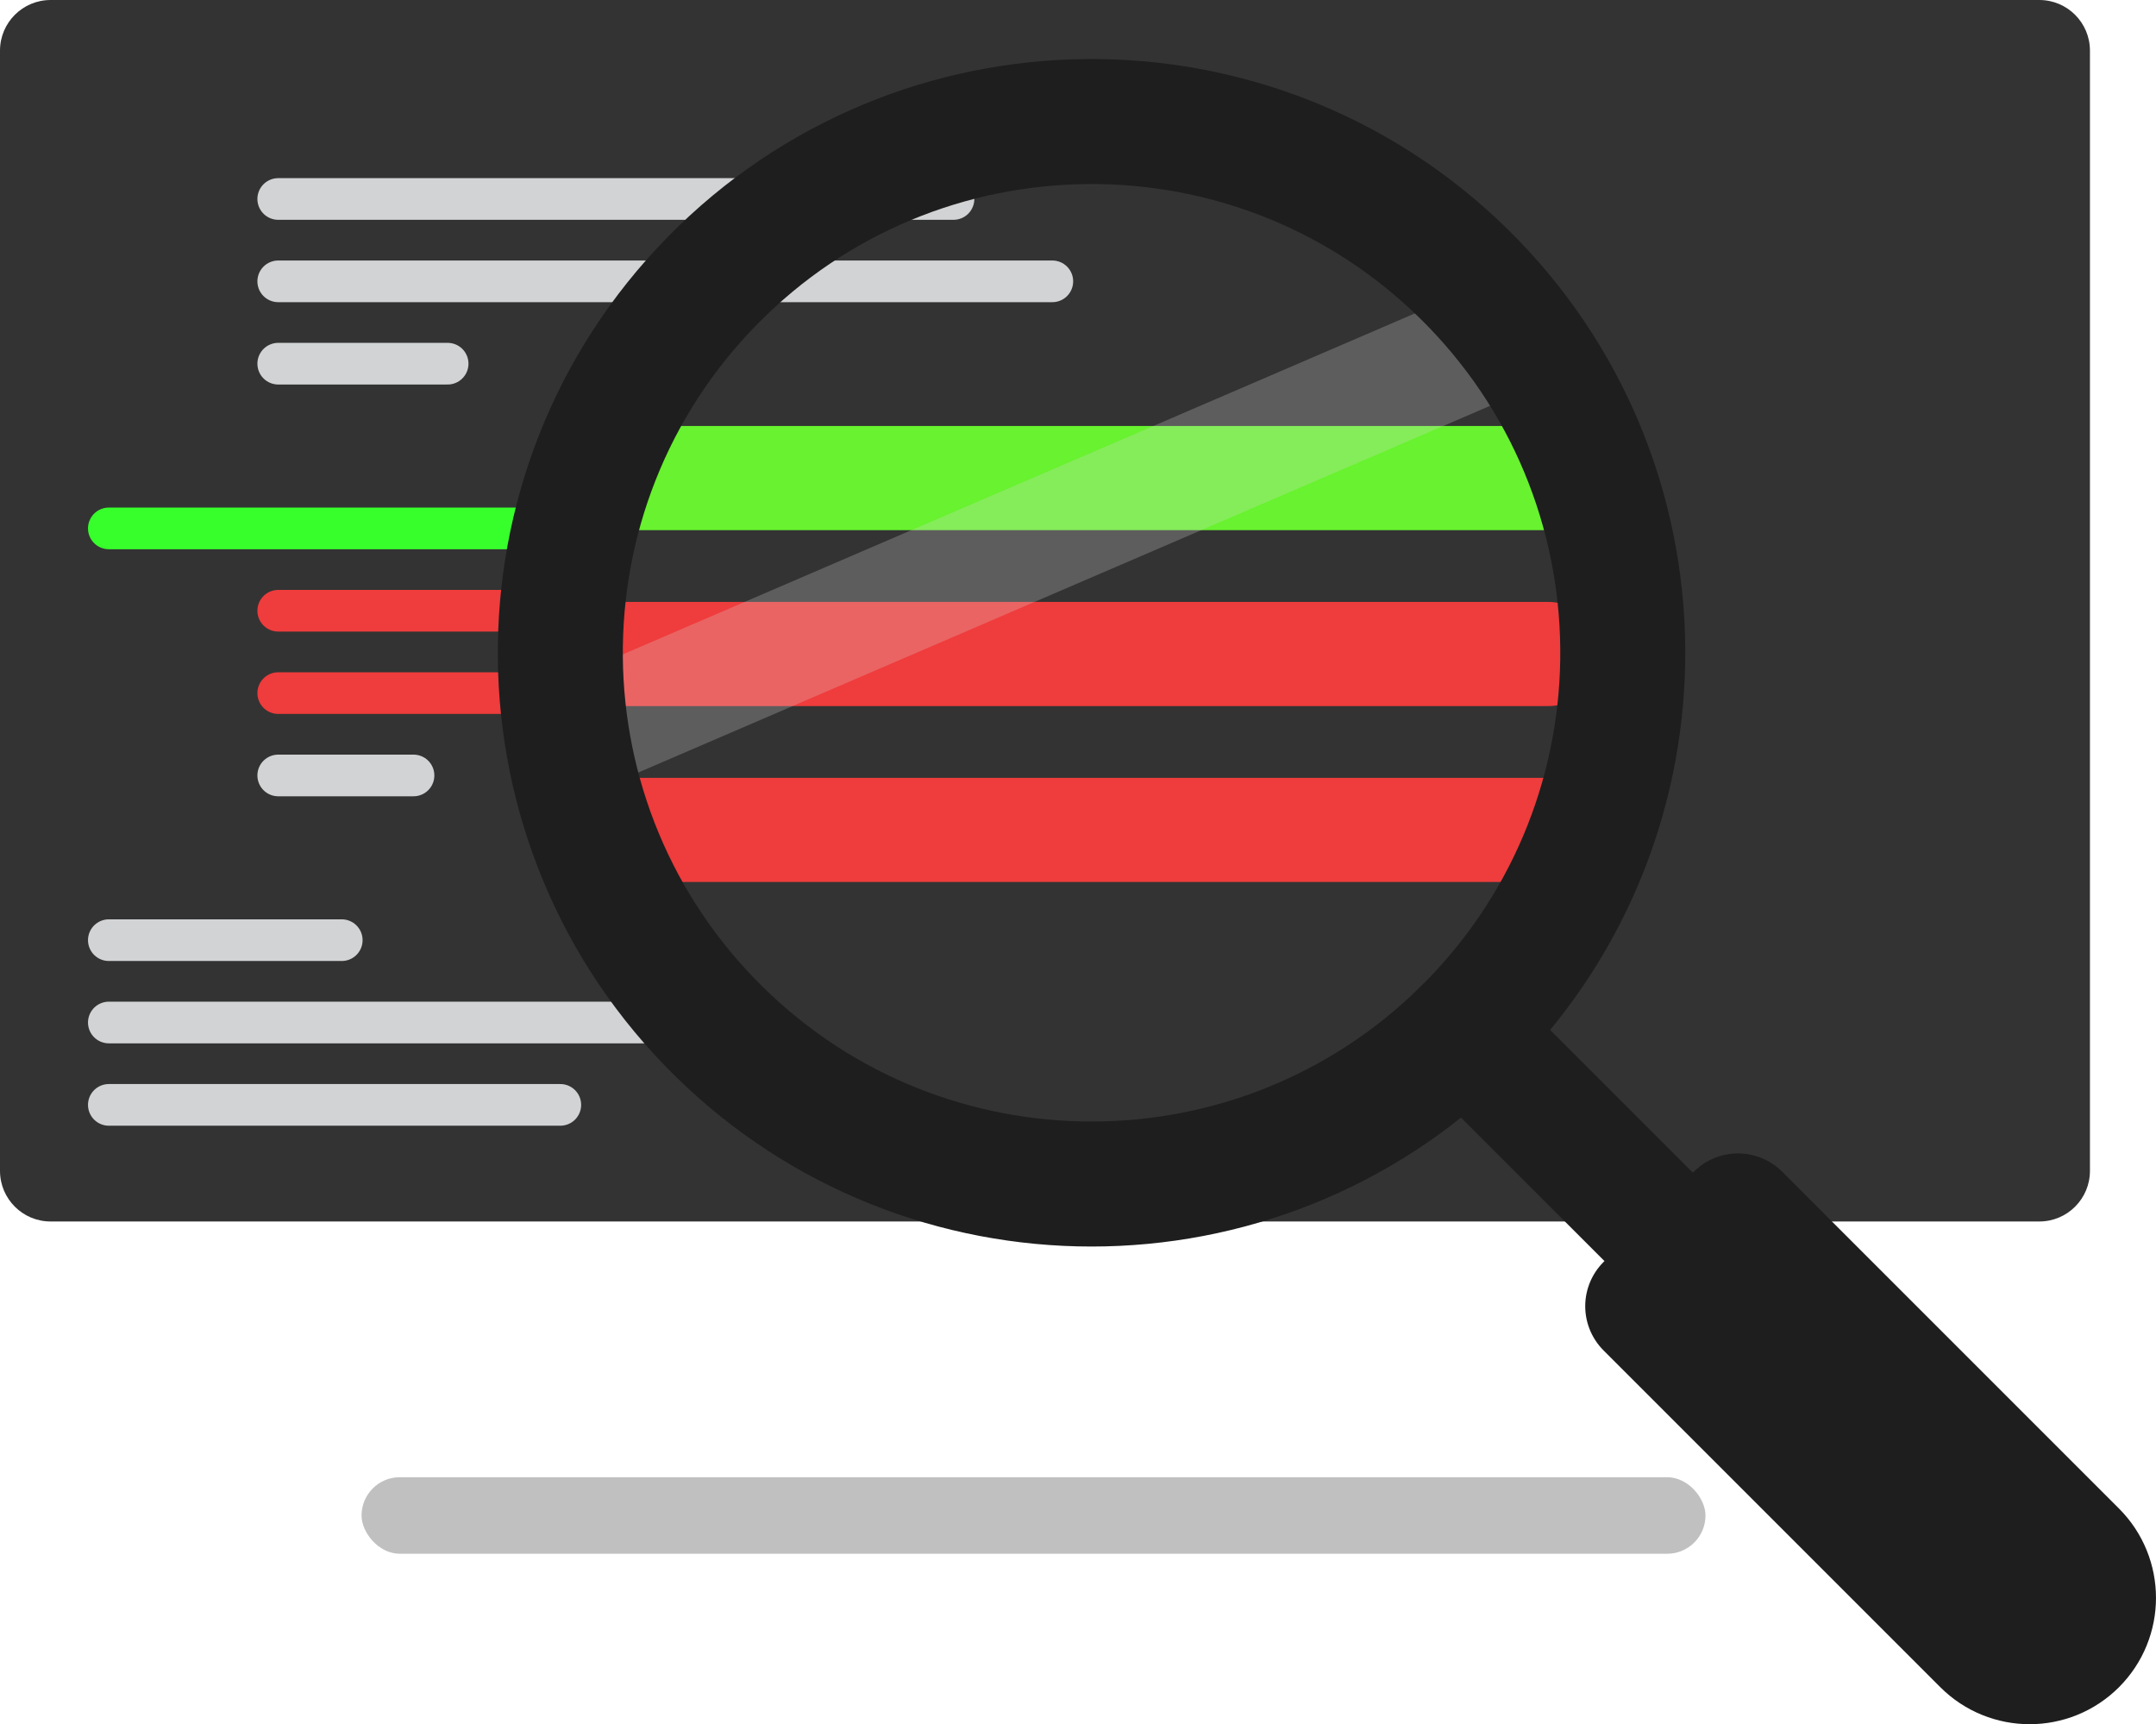 <?xml version="1.0" encoding="UTF-8"?>
<svg id="Layer_2" data-name="Layer 2" xmlns="http://www.w3.org/2000/svg" viewBox="0 0 1552.36 1241.41">
  <defs>
    <style>
      .cls-1 {
        stroke: #37ff2c;
      }

      .cls-1, .cls-2, .cls-3, .cls-4, .cls-5 {
        stroke-linejoin: round;
      }

      .cls-1, .cls-2, .cls-3, .cls-4, .cls-5, .cls-6 {
        fill: none;
        stroke-linecap: round;
      }

      .cls-1, .cls-3, .cls-4 {
        stroke-width: 30px;
      }

      .cls-7 {
        fill: #414042;
        opacity: .33;
      }

      .cls-2, .cls-3 {
        stroke: #ef3c3c;
      }

      .cls-2, .cls-5 {
        stroke-width: 75px;
      }

      .cls-4 {
        stroke: #d1d3d4;
      }

      .cls-5 {
        stroke: #68f22f;
      }

      .cls-8 {
        fill: #ddd;
        opacity: .25;
      }

      .cls-6 {
        stroke: #1e1e1e;
        stroke-width: 90px;
      }

      .cls-9 {
        fill: #333;
      }
    </style>
  </defs>
  <g id="Layer_1-2" data-name="Layer 1">
    <g>
      <path class="cls-9" d="M36.43,0h1431.94c20.11,0,36.43,16.32,36.43,36.43v806.6c0,20.11-16.32,36.43-36.43,36.43H36.43c-20.11,0-36.43-16.32-36.43-36.43V36.43C0,16.32,16.32,0,36.43,0Z"/>
      <line class="cls-4" x1="200.33" y1="143.26" x2="686.54" y2="143.26"/>
      <line class="cls-4" x1="200.33" y1="202.56" x2="757.7" y2="202.56"/>
      <line class="cls-4" x1="200.33" y1="261.85" x2="322.31" y2="261.85"/>
      <line class="cls-1" x1="78.36" y1="380.44" x2="414.02" y2="380.44"/>
      <line class="cls-3" x1="200.33" y1="439.73" x2="404.63" y2="439.73"/>
      <line class="cls-3" x1="200.33" y1="499.03" x2="406.18" y2="499.03"/>
      <line class="cls-4" x1="200.33" y1="558.32" x2="297.74" y2="558.32"/>
      <line class="cls-4" x1="78.36" y1="676.91" x2="246.07" y2="676.91"/>
      <line class="cls-4" x1="78.36" y1="736.2" x2="513.74" y2="736.2"/>
      <line class="cls-4" x1="78.36" y1="795.5" x2="403.44" y2="795.5"/>
      <line class="cls-2" x1="443.44" y1="597.53" x2="1114.69" y2="597.53"/>
      <line class="cls-2" x1="443.44" y1="470.87" x2="1114.69" y2="470.87"/>
      <line class="cls-5" x1="443.44" y1="344.2" x2="1114.69" y2="344.2"/>
      <rect class="cls-8" x="352.41" y="344.03" width="799.97" height="82.53" transform="translate(-91.03 328.81) rotate(-23.29)"/>
      <path class="cls-6" d="M1058.89,737.95c147.99-150.75,145.75-392.93-5-540.91-150.75-147.99-392.93-145.75-540.91,5-147.99,150.75-145.75,392.93,5,540.91,148.78,146.06,387.13,146.06,535.91,0l425,425M1251.39,875.45l242.5,242.5c17.95,17.95,17.95,47.05,0,65h0c-17.95,17.95-47.05,17.95-65,0l-242.5-242.5"/>
    </g>
    <rect class="cls-7" x="260.32" y="1063.59" width="967.66" height="55.1" rx="27.55" ry="27.55"/>
  </g>
</svg>